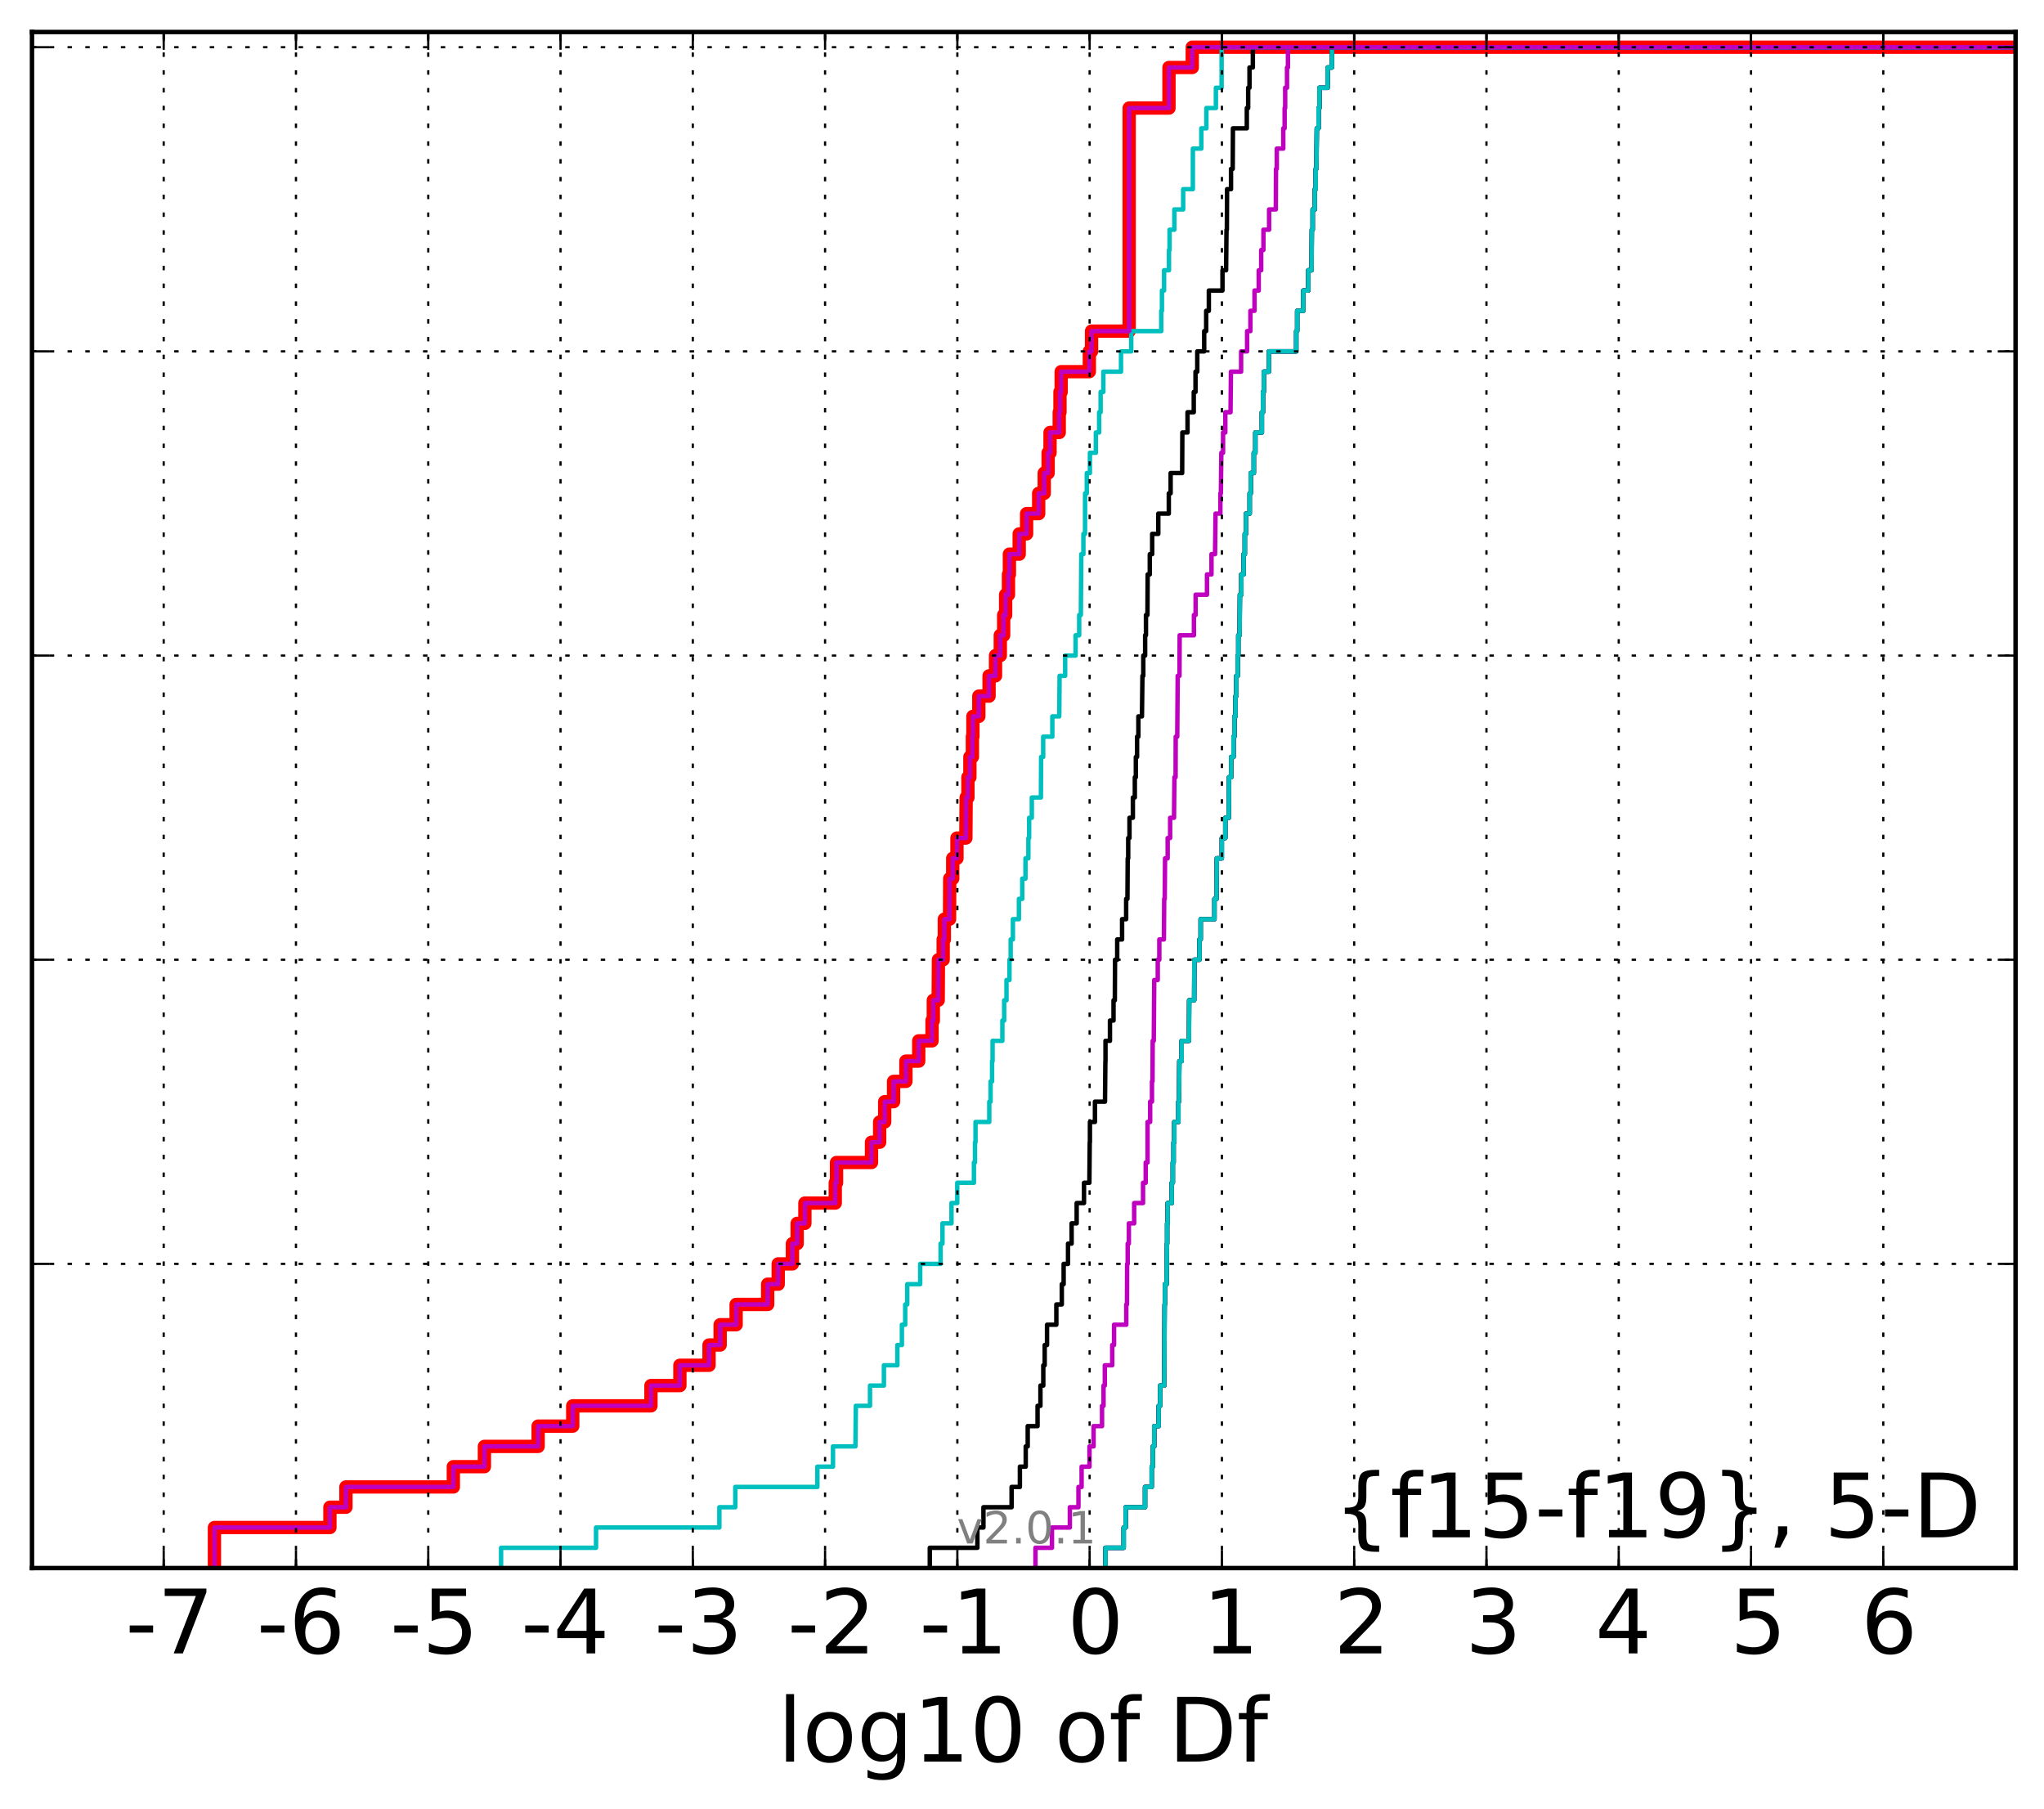 <?xml version="1.0" encoding="utf-8" standalone="no"?>
<!DOCTYPE svg PUBLIC "-//W3C//DTD SVG 1.1//EN"
  "http://www.w3.org/Graphics/SVG/1.1/DTD/svg11.dtd">
<!-- Created with matplotlib (http://matplotlib.org/) -->
<svg height="407pt" version="1.1" viewBox="0 0 460 407" width="460pt" xmlns="http://www.w3.org/2000/svg" xmlns:xlink="http://www.w3.org/1999/xlink">
 <defs>
  <style type="text/css">
*{stroke-linecap:butt;stroke-linejoin:round;}
  </style>
 </defs>
 <g id="figure_1">
  <g id="patch_1">
   <path d="
M0 407.712
L460.8 407.712
L460.8 0
L0 0
z
" style="fill:#ffffff;"/>
  </g>
  <g id="axes_1">
   <g id="patch_2">
    <path d="
M7.2 352.8
L453.6 352.8
L453.6 7.2
L7.2 7.2
z
" style="fill:#ffffff;"/>
   </g>
   <g id="line2d_1">
    <path clip-path="url(#p948daaf33d)" d="
M48.259 352.8
L48.259 348.238
L48.259 348.238
L48.259 348.238
L48.259 348.238
L48.259 343.675
L74.249 343.675
L74.249 339.113
L77.848 339.113
L77.848 334.55
L102.023 334.55
L102.023 329.988
L109.016 329.988
L109.016 325.426
L121.107 325.426
L121.107 320.863
L128.896 320.863
L128.896 316.301
L146.496 316.301
L146.496 311.739
L153.008 311.739
L153.008 307.176
L159.566 307.176
L159.566 302.614
L162.071 302.614
L162.071 298.051
L165.666 298.051
L165.666 293.489
L172.763 293.489
L172.763 288.927
L175.135 288.927
L175.135 284.364
L178.33 284.364
L178.33 279.802
L179.403 279.802
L179.403 275.24
L181.141 275.24
L181.141 270.677
L187.973 270.677
L187.973 266.115
L188.257 266.115
L188.257 261.552
L196.128 261.552
L196.128 256.99
L197.961 256.99
L197.961 252.428
L199.098 252.428
L199.098 247.865
L201.1 247.865
L201.1 243.303
L203.874 243.303
L203.874 238.741
L206.759 238.741
L206.759 234.178
L209.754 234.178
L209.754 229.616
L210.042 229.616
L210.042 225.053
L211.138 225.053
L211.191 215.929
L212.261 215.929
L212.261 211.366
L212.522 211.366
L212.522 206.804
L213.693 206.804
L213.735 197.679
L214.409 197.679
L214.409 193.117
L215.365 193.117
L215.365 188.554
L217.366 188.554
L217.433 179.43
L217.832 179.43
L217.832 174.867
L218.274 174.867
L218.274 170.305
L218.834 170.305
L218.834 165.743
L218.949 165.743
L218.949 161.18
L220.282 161.18
L220.282 156.618
L222.587 156.618
L222.587 152.055
L224.038 152.055
L224.038 147.493
L225.115 147.493
L225.115 142.931
L225.872 142.931
L225.872 138.368
L226.314 138.368
L226.314 133.806
L226.955 133.806
L226.955 129.244
L227.162 129.244
L227.162 124.681
L229.371 124.681
L229.371 120.119
L231.035 120.119
L231.035 115.556
L233.757 115.556
L233.757 110.994
L235.002 110.994
L235.002 106.432
L235.88 106.432
L235.88 101.869
L236.311 101.869
L236.311 97.307
L238.378 97.307
L238.378 92.745
L238.549 92.745
L238.549 88.182
L238.817 88.182
L238.817 83.62
L245.155 83.62
L245.155 79.057
L245.651 79.057
L245.651 74.495
L254.116 74.495
L254.116 24.309
L263.077 24.309
L263.077 15.184
L268.319 15.184
L268.319 10.622
L268.319 10.622
L453.6 10.622
L453.6 10.622" style="fill:none;stroke:#ff0000;stroke-linecap:square;stroke-width:3.0;"/>
   </g>
   <g id="line2d_2">
    <path clip-path="url(#p948daaf33d)" d="
M248.796 352.8
L248.796 348.238
L252.886 348.238
L252.886 343.675
L253.34 343.675
L253.34 339.113
L257.692 339.113
L257.692 334.55
L259.191 334.55
L259.191 329.988
L259.449 329.988
L259.449 325.426
L259.763 325.426
L259.763 320.863
L260.759 320.863
L260.759 316.301
L261.093 316.301
L261.093 311.739
L262.015 311.739
L262.1 293.489
L262.171 293.489
L262.171 288.927
L262.55 288.927
L262.618 279.802
L262.666 279.802
L262.666 275.24
L262.781 275.24
L262.781 270.677
L263.698 270.677
L263.698 266.115
L263.94 266.115
L263.94 261.552
L264.119 261.552
L264.119 256.99
L264.271 256.99
L264.271 252.428
L265.204 252.428
L265.204 247.865
L265.328 247.865
L265.414 238.741
L265.927 238.741
L265.927 234.178
L267.575 234.178
L267.62 225.053
L268.747 225.053
L268.782 215.929
L269.947 215.929
L269.947 211.366
L270.209 211.366
L270.209 206.804
L273.315 206.804
L273.315 202.242
L273.775 202.242
L273.841 193.117
L274.966 193.117
L274.966 188.554
L275.752 188.554
L275.752 183.992
L276.544 183.992
L276.586 174.867
L277.08 174.867
L277.08 170.305
L277.599 170.305
L277.599 165.743
L277.811 165.743
L277.811 161.18
L278.048 161.18
L278.048 156.618
L278.234 156.618
L278.234 152.055
L278.549 152.055
L278.549 147.493
L278.68 147.493
L278.68 142.931
L278.971 142.931
L279.038 133.806
L279.355 133.806
L279.355 129.244
L279.883 129.244
L279.883 124.681
L280.141 124.681
L280.141 120.119
L280.407 120.119
L280.407 115.556
L281.239 115.556
L281.239 110.994
L281.485 110.994
L281.485 106.432
L282.169 106.432
L282.169 101.869
L282.519 101.869
L282.519 97.307
L283.982 97.307
L283.982 92.745
L284.231 92.745
L284.231 88.182
L284.428 88.182
L284.428 83.62
L285.563 83.62
L285.563 79.057
L291.721 79.057
L291.721 74.495
L291.93 74.495
L291.93 69.933
L293.294 69.933
L293.294 65.37
L294.418 65.37
L294.418 60.808
L295.163 60.808
L295.222 51.683
L295.418 51.683
L295.418 47.121
L295.89 47.121
L295.89 42.558
L296.105 42.558
L296.105 37.996
L296.258 37.996
L296.348 28.871
L296.738 28.871
L296.738 24.309
L296.94 24.309
L296.94 19.747
L298.785 19.747
L298.785 15.184
L299.753 15.184
L299.753 10.622
L299.753 10.622
L453.6 10.622
L453.6 10.622" style="fill:none;stroke:#00bfbf;stroke-linecap:square;"/>
   </g>
   <g id="line2d_3">
    <path clip-path="url(#p948daaf33d)" d="
M248.796 352.8
L248.796 348.238
L252.886 348.238
L252.886 343.675
L253.34 343.675
L253.34 339.113
L257.692 339.113
L257.692 334.55
L259.191 334.55
L259.191 329.988
L259.449 329.988
L259.449 325.426
L259.763 325.426
L259.763 320.863
L260.759 320.863
L260.759 316.301
L261.093 316.301
L261.093 311.739
L262.015 311.739
L262.1 293.489
L262.171 293.489
L262.171 288.927
L262.55 288.927
L262.618 279.802
L262.666 279.802
L262.666 275.24
L262.781 275.24
L262.781 270.677
L263.698 270.677
L263.698 266.115
L263.94 266.115
L263.94 261.552
L264.119 261.552
L264.119 256.99
L264.271 256.99
L264.271 252.428
L265.204 252.428
L265.204 247.865
L265.328 247.865
L265.414 238.741
L265.927 238.741
L265.927 234.178
L267.575 234.178
L267.62 225.053
L268.747 225.053
L268.782 215.929
L269.947 215.929
L269.947 211.366
L270.209 211.366
L270.209 206.804
L273.315 206.804
L273.315 202.242
L273.775 202.242
L273.841 193.117
L274.966 193.117
L274.966 188.554
L275.752 188.554
L275.752 183.992
L276.544 183.992
L276.586 174.867
L277.08 174.867
L277.08 170.305
L277.599 170.305
L277.599 165.743
L277.811 165.743
L277.811 161.18
L278.048 161.18
L278.048 156.618
L278.234 156.618
L278.234 152.055
L278.549 152.055
L278.549 147.493
L278.68 147.493
L278.68 142.931
L278.971 142.931
L279.038 133.806
L279.355 133.806
L279.355 129.244
L279.883 129.244
L279.883 124.681
L280.141 124.681
L280.141 120.119
L280.407 120.119
L280.407 115.556
L281.239 115.556
L281.239 110.994
L281.485 110.994
L281.485 106.432
L282.169 106.432
L282.169 101.869
L282.519 101.869
L282.519 97.307
L283.982 97.307
L283.982 92.745
L284.231 92.745
L284.231 88.182
L284.428 88.182
L284.428 83.62
L285.563 83.62
L285.563 79.057
L291.721 79.057
L291.721 74.495
L291.93 74.495
L291.93 69.933
L293.294 69.933
L293.294 65.37
L294.418 65.37
L294.418 60.808
L295.163 60.808
L295.222 51.683
L295.418 51.683
L295.418 47.121
L295.89 47.121
L295.89 42.558
L296.105 42.558
L296.105 37.996
L296.258 37.996
L296.348 28.871
L296.738 28.871
L296.738 24.309
L296.94 24.309
L296.94 19.747
L298.785 19.747
L298.785 15.184
L299.753 15.184
L299.753 10.622
L299.753 10.622
L453.6 10.622
L453.6 10.622" style="fill:none;stroke:#bf00bf;stroke-linecap:square;"/>
   </g>
   <g id="line2d_4">
    <path clip-path="url(#p948daaf33d)" d="
M248.796 352.8
L248.796 348.238
L252.886 348.238
L252.886 343.675
L253.34 343.675
L253.34 339.113
L257.692 339.113
L257.692 334.55
L259.191 334.55
L259.191 329.988
L259.449 329.988
L259.449 325.426
L259.763 325.426
L259.763 320.863
L260.759 320.863
L260.759 316.301
L261.093 316.301
L261.093 311.739
L262.015 311.739
L262.1 293.489
L262.171 293.489
L262.171 288.927
L262.55 288.927
L262.618 279.802
L262.666 279.802
L262.666 275.24
L262.781 275.24
L262.781 270.677
L263.698 270.677
L263.698 266.115
L263.94 266.115
L263.94 261.552
L264.119 261.552
L264.119 256.99
L264.271 256.99
L264.271 252.428
L265.204 252.428
L265.204 247.865
L265.328 247.865
L265.414 238.741
L265.927 238.741
L265.927 234.178
L267.575 234.178
L267.62 225.053
L268.747 225.053
L268.782 215.929
L269.947 215.929
L269.947 211.366
L270.209 211.366
L270.209 206.804
L273.315 206.804
L273.315 202.242
L273.775 202.242
L273.841 193.117
L274.966 193.117
L274.966 188.554
L275.752 188.554
L275.752 183.992
L276.544 183.992
L276.586 174.867
L277.08 174.867
L277.08 170.305
L277.599 170.305
L277.599 165.743
L277.811 165.743
L277.811 161.18
L278.048 161.18
L278.048 156.618
L278.234 156.618
L278.234 152.055
L278.549 152.055
L278.549 147.493
L278.68 147.493
L278.68 142.931
L278.971 142.931
L279.038 133.806
L279.355 133.806
L279.355 129.244
L279.883 129.244
L279.883 124.681
L280.141 124.681
L280.141 120.119
L280.407 120.119
L280.407 115.556
L281.239 115.556
L281.239 110.994
L281.485 110.994
L281.485 106.432
L282.169 106.432
L282.169 101.869
L282.519 101.869
L282.519 97.307
L283.982 97.307
L283.982 92.745
L284.231 92.745
L284.231 88.182
L284.428 88.182
L284.428 83.62
L285.563 83.62
L285.563 79.057
L291.721 79.057
L291.721 74.495
L291.93 74.495
L291.93 69.933
L293.294 69.933
L293.294 65.37
L294.418 65.37
L294.418 60.808
L295.163 60.808
L295.222 51.683
L295.418 51.683
L295.418 47.121
L295.89 47.121
L295.89 42.558
L296.105 42.558
L296.105 37.996
L296.258 37.996
L296.348 28.871
L296.738 28.871
L296.738 24.309
L296.94 24.309
L296.94 19.747
L298.785 19.747
L298.785 15.184
L299.753 15.184
L299.753 10.622
L299.753 10.622
L453.6 10.622
L453.6 10.622" style="fill:none;stroke:#000000;stroke-linecap:square;"/>
   </g>
   <g id="line2d_5">
    <path clip-path="url(#p948daaf33d)" d="
M248.796 352.8
L248.796 348.238
L252.886 348.238
L252.886 343.675
L253.34 343.675
L253.34 339.113
L257.692 339.113
L257.692 334.55
L259.191 334.55
L259.191 329.988
L259.449 329.988
L259.449 325.426
L259.763 325.426
L259.763 320.863
L260.759 320.863
L260.759 316.301
L261.093 316.301
L261.093 311.739
L262.015 311.739
L262.1 293.489
L262.171 293.489
L262.171 288.927
L262.55 288.927
L262.618 279.802
L262.666 279.802
L262.666 275.24
L262.781 275.24
L262.781 270.677
L263.698 270.677
L263.698 266.115
L263.94 266.115
L263.94 261.552
L264.119 261.552
L264.119 256.99
L264.271 256.99
L264.271 252.428
L265.204 252.428
L265.204 247.865
L265.328 247.865
L265.414 238.741
L265.927 238.741
L265.927 234.178
L267.575 234.178
L267.62 225.053
L268.747 225.053
L268.782 215.929
L269.947 215.929
L269.947 211.366
L270.209 211.366
L270.209 206.804
L273.315 206.804
L273.315 202.242
L273.775 202.242
L273.841 193.117
L274.966 193.117
L274.966 188.554
L275.752 188.554
L275.752 183.992
L276.544 183.992
L276.586 174.867
L277.08 174.867
L277.08 170.305
L277.599 170.305
L277.599 165.743
L277.811 165.743
L277.811 161.18
L278.048 161.18
L278.048 156.618
L278.234 156.618
L278.234 152.055
L278.549 152.055
L278.549 147.493
L278.68 147.493
L278.68 142.931
L278.971 142.931
L279.038 133.806
L279.355 133.806
L279.355 129.244
L279.883 129.244
L279.883 124.681
L280.141 124.681
L280.141 120.119
L280.407 120.119
L280.407 115.556
L281.239 115.556
L281.239 110.994
L281.485 110.994
L281.485 106.432
L282.169 106.432
L282.169 101.869
L282.519 101.869
L282.519 97.307
L283.982 97.307
L283.982 92.745
L284.231 92.745
L284.231 88.182
L284.428 88.182
L284.428 83.62
L285.563 83.62
L285.563 79.057
L291.721 79.057
L291.721 74.495
L291.93 74.495
L291.93 69.933
L293.294 69.933
L293.294 65.37
L294.418 65.37
L294.418 60.808
L295.163 60.808
L295.222 51.683
L295.418 51.683
L295.418 47.121
L295.89 47.121
L295.89 42.558
L296.105 42.558
L296.105 37.996
L296.258 37.996
L296.348 28.871
L296.738 28.871
L296.738 24.309
L296.94 24.309
L296.94 19.747
L298.785 19.747
L298.785 15.184
L299.753 15.184
L299.753 10.622
L299.753 10.622
L453.6 10.622
L453.6 10.622" style="fill:none;stroke:#00bfbf;stroke-linecap:square;"/>
   </g>
   <g id="line2d_6">
    <path clip-path="url(#p948daaf33d)" d="
M233.024 352.8
L233.024 348.238
L236.743 348.238
L236.743 343.675
L240.766 343.675
L240.766 339.113
L242.706 339.113
L242.706 334.55
L243.413 334.55
L243.413 329.988
L245.187 329.988
L245.187 325.426
L246.114 325.426
L246.114 320.863
L248.012 320.863
L248.012 316.301
L248.351 316.301
L248.351 311.739
L248.637 311.739
L248.637 307.176
L250.303 307.176
L250.303 302.614
L250.718 302.614
L250.718 298.051
L253.471 298.051
L253.471 293.489
L253.624 293.489
L253.66 284.364
L253.787 284.364
L253.787 279.802
L254.048 279.802
L254.048 275.24
L255.244 275.24
L255.244 270.677
L257.24 270.677
L257.24 266.115
L257.84 266.115
L257.84 261.552
L258.256 261.552
L258.257 252.428
L258.841 252.428
L258.841 247.865
L259.251 247.865
L259.251 243.303
L259.373 243.303
L259.413 234.178
L259.654 234.178
L259.763 220.491
L260.551 220.491
L260.551 215.929
L260.905 215.929
L260.905 211.366
L261.937 211.366
L262.005 202.242
L262.12 202.242
L262.195 193.117
L262.781 193.117
L262.781 188.554
L263.338 188.554
L263.338 183.992
L264.209 183.992
L264.302 174.867
L264.564 174.867
L264.593 165.743
L264.938 165.743
L265.042 152.055
L265.445 152.055
L265.481 142.931
L268.69 142.931
L268.69 138.368
L269.073 138.368
L269.073 133.806
L271.629 133.806
L271.629 129.244
L272.644 129.244
L272.644 124.681
L273.444 124.681
L273.552 115.556
L274.643 115.556
L274.643 110.994
L274.757 110.994
L274.864 101.869
L275.249 101.869
L275.249 97.307
L275.759 97.307
L275.759 92.745
L276.931 92.745
L277.024 83.62
L279.31 83.62
L279.31 79.057
L280.66 79.057
L280.66 74.495
L281.404 74.495
L281.404 69.933
L282.325 69.933
L282.325 65.37
L283.279 65.37
L283.279 60.808
L283.831 60.808
L283.831 56.245
L284.335 56.245
L284.335 51.683
L285.61 51.683
L285.61 47.121
L287.117 47.121
L287.163 37.996
L287.343 37.996
L287.343 33.434
L288.803 33.434
L288.803 28.871
L289.104 28.871
L289.104 24.309
L289.227 24.309
L289.227 19.747
L289.642 19.747
L289.642 15.184
L289.85 15.184
L289.85 10.622
L289.85 10.622
L453.6 10.622
L453.6 10.622" style="fill:none;stroke:#bf00bf;stroke-linecap:square;"/>
   </g>
   <g id="line2d_7">
    <path clip-path="url(#p948daaf33d)" d="
M209.248 352.8
L209.248 348.238
L219.959 348.238
L219.959 343.675
L221.323 343.675
L221.323 339.113
L227.658 339.113
L227.658 334.55
L229.525 334.55
L229.525 329.988
L230.838 329.988
L230.838 325.426
L231.286 325.426
L231.286 320.863
L233.501 320.863
L233.501 316.301
L234.148 316.301
L234.148 311.739
L234.791 311.739
L234.791 307.176
L235.108 307.176
L235.108 302.614
L235.634 302.614
L235.634 298.051
L237.73 298.051
L237.73 293.489
L238.956 293.489
L238.956 288.927
L239.37 288.927
L239.37 284.364
L240.358 284.364
L240.358 279.802
L241.167 279.802
L241.167 275.24
L242.302 275.24
L242.302 270.677
L243.954 270.677
L243.954 266.115
L245.161 266.115
L245.243 256.99
L245.286 256.99
L245.286 252.428
L246.415 252.428
L246.415 247.865
L248.679 247.865
L248.767 238.741
L248.792 238.741
L248.792 234.178
L249.795 234.178
L249.795 229.616
L250.599 229.616
L250.599 225.053
L250.892 225.053
L250.937 215.929
L251.426 215.929
L251.426 211.366
L252.525 211.366
L252.525 206.804
L253.44 206.804
L253.44 202.242
L253.73 202.242
L253.792 193.117
L253.901 193.117
L253.901 188.554
L254.189 188.554
L254.189 183.992
L254.953 183.992
L254.953 179.43
L255.392 179.43
L255.392 174.867
L255.622 174.867
L255.622 170.305
L255.897 170.305
L255.897 165.743
L256.189 165.743
L256.189 161.18
L256.995 161.18
L257.106 152.055
L257.297 152.055
L257.297 147.493
L257.713 147.493
L257.713 142.931
L257.899 142.931
L257.899 138.368
L258.23 138.368
L258.279 129.244
L258.759 129.244
L258.759 124.681
L259.295 124.681
L259.295 120.119
L260.674 120.119
L260.674 115.556
L263.038 115.556
L263.038 110.994
L263.45 110.994
L263.45 106.432
L266.044 106.432
L266.087 97.307
L267.251 97.307
L267.251 92.745
L268.653 92.745
L268.653 88.182
L269.05 88.182
L269.05 83.62
L269.445 83.62
L269.445 79.057
L271.003 79.057
L271.003 74.495
L271.449 74.495
L271.449 69.933
L272.047 69.933
L272.047 65.37
L275.118 65.37
L275.118 60.808
L275.933 60.808
L276.025 51.683
L276.106 51.683
L276.151 42.558
L277.039 42.558
L277.039 37.996
L277.419 37.996
L277.471 28.871
L280.593 28.871
L280.593 24.309
L280.901 24.309
L280.901 19.747
L281.197 19.747
L281.197 15.184
L281.953 15.184
L281.953 10.622
L281.953 10.622
L453.6 10.622
L453.6 10.622" style="fill:none;stroke:#000000;stroke-linecap:square;"/>
   </g>
   <g id="line2d_8">
    <path clip-path="url(#p948daaf33d)" d="
M112.767 352.8
L112.767 348.238
L134.136 348.238
L134.136 343.675
L161.891 343.675
L161.891 339.113
L165.482 339.113
L165.482 334.55
L183.951 334.55
L183.951 329.988
L187.463 329.988
L187.463 325.426
L192.511 325.426
L192.608 316.301
L195.792 316.301
L195.792 311.739
L198.922 311.739
L198.922 307.176
L201.956 307.176
L201.956 302.614
L202.969 302.614
L202.969 298.051
L203.718 298.051
L203.718 293.489
L204.177 293.489
L204.177 288.927
L207.086 288.927
L207.086 284.364
L211.676 284.364
L211.676 279.802
L212.103 279.802
L212.103 275.24
L214.131 275.24
L214.131 270.677
L215.428 270.677
L215.428 266.115
L219.179 266.115
L219.179 261.552
L219.419 261.552
L219.419 256.99
L219.541 256.99
L219.541 252.428
L222.637 252.428
L222.637 247.865
L222.934 247.865
L222.934 243.303
L223.267 243.303
L223.267 238.741
L223.379 238.741
L223.379 234.178
L225.583 234.178
L225.583 229.616
L225.989 229.616
L225.989 225.053
L226.51 225.053
L226.51 220.491
L227.178 220.491
L227.178 215.929
L227.449 215.929
L227.449 211.366
L227.951 211.366
L227.951 206.804
L229.306 206.804
L229.306 202.242
L230.053 202.242
L230.053 197.679
L230.781 197.679
L230.781 193.117
L231.436 193.117
L231.436 188.554
L231.608 188.554
L231.608 183.992
L232.208 183.992
L232.208 179.43
L234.254 179.43
L234.302 170.305
L234.769 170.305
L234.769 165.743
L236.828 165.743
L236.828 161.18
L238.386 161.18
L238.458 152.055
L239.714 152.055
L239.714 147.493
L242.064 147.493
L242.064 142.931
L242.871 142.931
L242.871 138.368
L243.246 138.368
L243.341 124.681
L243.818 124.681
L243.818 120.119
L244.185 120.119
L244.198 110.994
L244.583 110.994
L244.583 106.432
L245.286 106.432
L245.286 101.869
L246.621 101.869
L246.621 97.307
L247.36 97.307
L247.36 92.745
L247.694 92.745
L247.694 88.182
L248.31 88.182
L248.31 83.62
L252.283 83.62
L252.283 79.057
L254.586 79.057
L254.586 74.495
L261.335 74.495
L261.335 69.933
L261.496 69.933
L261.496 65.37
L261.976 65.37
L261.976 60.808
L263.077 60.808
L263.077 56.245
L263.208 56.245
L263.208 51.683
L264.283 51.683
L264.283 47.121
L266.273 47.121
L266.273 42.558
L268.448 42.558
L268.459 33.434
L270.355 33.434
L270.355 28.871
L271.498 28.871
L271.498 24.309
L273.633 24.309
L273.633 19.747
L274.923 19.747
L274.926 10.622
L274.926 10.622
L453.6 10.622
L453.6 10.622" style="fill:none;stroke:#00bfbf;stroke-linecap:square;"/>
   </g>
   <g id="line2d_9">
    <path clip-path="url(#p948daaf33d)" d="
M48.259 352.8
L48.259 348.238
L48.259 348.238
L48.259 348.238
L48.259 348.238
L48.259 343.675
L74.249 343.675
L74.249 339.113
L77.848 339.113
L77.848 334.55
L102.023 334.55
L102.023 329.988
L109.016 329.988
L109.016 325.426
L121.107 325.426
L121.107 320.863
L128.896 320.863
L128.896 316.301
L146.496 316.301
L146.496 311.739
L153.008 311.739
L153.008 307.176
L159.566 307.176
L159.566 302.614
L162.071 302.614
L162.071 298.051
L165.666 298.051
L165.666 293.489
L172.763 293.489
L172.763 288.927
L175.135 288.927
L175.135 284.364
L178.33 284.364
L178.33 279.802
L179.403 279.802
L179.403 275.24
L181.141 275.24
L181.141 270.677
L187.973 270.677
L187.973 266.115
L188.257 266.115
L188.257 261.552
L196.128 261.552
L196.128 256.99
L197.961 256.99
L197.961 252.428
L199.098 252.428
L199.098 247.865
L201.1 247.865
L201.1 243.303
L203.874 243.303
L203.874 238.741
L206.759 238.741
L206.759 234.178
L209.754 234.178
L209.754 229.616
L210.042 229.616
L210.042 225.053
L211.138 225.053
L211.191 215.929
L212.261 215.929
L212.261 211.366
L212.522 211.366
L212.522 206.804
L213.693 206.804
L213.735 197.679
L214.409 197.679
L214.409 193.117
L215.365 193.117
L215.365 188.554
L217.366 188.554
L217.433 179.43
L217.832 179.43
L217.832 174.867
L218.274 174.867
L218.274 170.305
L218.834 170.305
L218.834 165.743
L218.949 165.743
L218.949 161.18
L220.282 161.18
L220.282 156.618
L222.587 156.618
L222.587 152.055
L224.038 152.055
L224.038 147.493
L225.115 147.493
L225.115 142.931
L225.872 142.931
L225.872 138.368
L226.314 138.368
L226.314 133.806
L226.955 133.806
L226.955 129.244
L227.162 129.244
L227.162 124.681
L229.371 124.681
L229.371 120.119
L231.035 120.119
L231.035 115.556
L233.757 115.556
L233.757 110.994
L235.002 110.994
L235.002 106.432
L235.88 106.432
L235.88 101.869
L236.311 101.869
L236.311 97.307
L238.378 97.307
L238.378 92.745
L238.549 92.745
L238.549 88.182
L238.817 88.182
L238.817 83.62
L245.155 83.62
L245.155 79.057
L245.651 79.057
L245.651 74.495
L254.116 74.495
L254.116 24.309
L263.077 24.309
L263.077 15.184
L268.319 15.184
L268.319 10.622
L268.319 10.622
L453.6 10.622
L453.6 10.622" style="fill:none;stroke:#bf00bf;stroke-linecap:square;"/>
   </g>
   <g id="patch_3">
    <path d="
M7.2 7.2
L453.6 7.2" style="fill:none;stroke:#000000;stroke-linecap:square;stroke-linejoin:miter;"/>
   </g>
   <g id="patch_4">
    <path d="
M453.6 352.8
L453.6 7.2" style="fill:none;stroke:#000000;stroke-linecap:square;stroke-linejoin:miter;"/>
   </g>
   <g id="patch_5">
    <path d="
M7.2 352.8
L453.6 352.8" style="fill:none;stroke:#000000;stroke-linecap:square;stroke-linejoin:miter;"/>
   </g>
   <g id="patch_6">
    <path d="
M7.2 352.8
L7.2 7.2" style="fill:none;stroke:#000000;stroke-linecap:square;stroke-linejoin:miter;"/>
   </g>
   <g id="matplotlib.axis_1">
    <g id="xtick_1"/>
    <g id="xtick_2">
     <g id="line2d_10">
      <path clip-path="url(#p948daaf33d)" d="
M36.84 352.8
L36.84 7.2" style="fill:none;stroke:#000000;stroke-dasharray:1,3;stroke-dashoffset:0.0;stroke-width:0.5;"/>
     </g>
     <g id="line2d_11">
      <defs>
       <path d="
M0 0
L0 -4" id="m93b0483c22" style="stroke:#000000;stroke-width:0.5;"/>
      </defs>
      <g>
       <use style="stroke:#000000;stroke-width:0.5;" x="36.84" xlink:href="#m93b0483c22" y="352.8"/>
      </g>
     </g>
     <g id="line2d_12">
      <defs>
       <path d="
M0 0
L0 4" id="m741efc42ff" style="stroke:#000000;stroke-width:0.5;"/>
      </defs>
      <g>
       <use style="stroke:#000000;stroke-width:0.5;" x="36.84" xlink:href="#m741efc42ff" y="7.2"/>
      </g>
     </g>
     <g id="text_1">
      <!-- -7 -->
      <defs>
       <path d="
M4.891 31.391
L31.203 31.391
L31.203 23.391
L4.891 23.391
z
" id="BitstreamVeraSans-Roman-2d"/>
       <path d="
M8.203 72.906
L55.078 72.906
L55.078 68.703
L28.609 0
L18.312 0
L43.219 64.594
L8.203 64.594
z
" id="BitstreamVeraSans-Roman-37"/>
      </defs>
      <g transform="translate(28.213 371.997)scale(0.2 -0.2)">
       <use xlink:href="#BitstreamVeraSans-Roman-2d"/>
       <use x="36.084" xlink:href="#BitstreamVeraSans-Roman-37"/>
      </g>
     </g>
    </g>
    <g id="xtick_3">
     <g id="line2d_13">
      <path clip-path="url(#p948daaf33d)" d="
M66.609 352.8
L66.609 7.2" style="fill:none;stroke:#000000;stroke-dasharray:1,3;stroke-dashoffset:0.0;stroke-width:0.5;"/>
     </g>
     <g id="line2d_14">
      <g>
       <use style="stroke:#000000;stroke-width:0.5;" x="66.609" xlink:href="#m93b0483c22" y="352.8"/>
      </g>
     </g>
     <g id="line2d_15">
      <g>
       <use style="stroke:#000000;stroke-width:0.5;" x="66.609" xlink:href="#m741efc42ff" y="7.2"/>
      </g>
     </g>
     <g id="text_2">
      <!-- -6 -->
      <defs>
       <path d="
M33.016 40.375
Q26.375 40.375 22.484 35.828
Q18.609 31.297 18.609 23.391
Q18.609 15.531 22.484 10.953
Q26.375 6.391 33.016 6.391
Q39.656 6.391 43.531 10.953
Q47.406 15.531 47.406 23.391
Q47.406 31.297 43.531 35.828
Q39.656 40.375 33.016 40.375
M52.594 71.297
L52.594 62.312
Q48.875 64.062 45.094 64.984
Q41.312 65.922 37.594 65.922
Q27.828 65.922 22.672 59.328
Q17.531 52.734 16.797 39.406
Q19.672 43.656 24.016 45.922
Q28.375 48.188 33.594 48.188
Q44.578 48.188 50.953 41.516
Q57.328 34.859 57.328 23.391
Q57.328 12.156 50.688 5.359
Q44.047 -1.422 33.016 -1.422
Q20.359 -1.422 13.672 8.266
Q6.984 17.969 6.984 36.375
Q6.984 53.656 15.188 63.938
Q23.391 74.219 37.203 74.219
Q40.922 74.219 44.703 73.484
Q48.484 72.75 52.594 71.297" id="BitstreamVeraSans-Roman-36"/>
      </defs>
      <g transform="translate(57.757 371.997)scale(0.2 -0.2)">
       <use xlink:href="#BitstreamVeraSans-Roman-2d"/>
       <use x="36.084" xlink:href="#BitstreamVeraSans-Roman-36"/>
      </g>
     </g>
    </g>
    <g id="xtick_4">
     <g id="line2d_16">
      <path clip-path="url(#p948daaf33d)" d="
M96.377 352.8
L96.377 7.2" style="fill:none;stroke:#000000;stroke-dasharray:1,3;stroke-dashoffset:0.0;stroke-width:0.5;"/>
     </g>
     <g id="line2d_17">
      <g>
       <use style="stroke:#000000;stroke-width:0.5;" x="96.377" xlink:href="#m93b0483c22" y="352.8"/>
      </g>
     </g>
     <g id="line2d_18">
      <g>
       <use style="stroke:#000000;stroke-width:0.5;" x="96.377" xlink:href="#m741efc42ff" y="7.2"/>
      </g>
     </g>
     <g id="text_3">
      <!-- -5 -->
      <defs>
       <path d="
M10.797 72.906
L49.516 72.906
L49.516 64.594
L19.828 64.594
L19.828 46.734
Q21.969 47.469 24.109 47.828
Q26.266 48.188 28.422 48.188
Q40.625 48.188 47.75 41.5
Q54.891 34.812 54.891 23.391
Q54.891 11.625 47.562 5.094
Q40.234 -1.422 26.906 -1.422
Q22.312 -1.422 17.547 -0.641
Q12.797 0.141 7.719 1.703
L7.719 11.625
Q12.109 9.234 16.797 8.062
Q21.484 6.891 26.703 6.891
Q35.156 6.891 40.078 11.328
Q45.016 15.766 45.016 23.391
Q45.016 31 40.078 35.438
Q35.156 39.891 26.703 39.891
Q22.75 39.891 18.812 39.016
Q14.891 38.141 10.797 36.281
z
" id="BitstreamVeraSans-Roman-35"/>
      </defs>
      <g transform="translate(87.769 371.997)scale(0.2 -0.2)">
       <use xlink:href="#BitstreamVeraSans-Roman-2d"/>
       <use x="36.084" xlink:href="#BitstreamVeraSans-Roman-35"/>
      </g>
     </g>
    </g>
    <g id="xtick_5">
     <g id="line2d_19">
      <path clip-path="url(#p948daaf33d)" d="
M126.146 352.8
L126.146 7.2" style="fill:none;stroke:#000000;stroke-dasharray:1,3;stroke-dashoffset:0.0;stroke-width:0.5;"/>
     </g>
     <g id="line2d_20">
      <g>
       <use style="stroke:#000000;stroke-width:0.5;" x="126.146" xlink:href="#m93b0483c22" y="352.8"/>
      </g>
     </g>
     <g id="line2d_21">
      <g>
       <use style="stroke:#000000;stroke-width:0.5;" x="126.146" xlink:href="#m741efc42ff" y="7.2"/>
      </g>
     </g>
     <g id="text_4">
      <!-- -4 -->
      <defs>
       <path d="
M37.797 64.312
L12.891 25.391
L37.797 25.391
z

M35.203 72.906
L47.609 72.906
L47.609 25.391
L58.016 25.391
L58.016 17.188
L47.609 17.188
L47.609 0
L37.797 0
L37.797 17.188
L4.891 17.188
L4.891 26.703
z
" id="BitstreamVeraSans-Roman-34"/>
      </defs>
      <g transform="translate(117.225 371.997)scale(0.2 -0.2)">
       <use xlink:href="#BitstreamVeraSans-Roman-2d"/>
       <use x="36.084" xlink:href="#BitstreamVeraSans-Roman-34"/>
      </g>
     </g>
    </g>
    <g id="xtick_6">
     <g id="line2d_22">
      <path clip-path="url(#p948daaf33d)" d="
M155.914 352.8
L155.914 7.2" style="fill:none;stroke:#000000;stroke-dasharray:1,3;stroke-dashoffset:0.0;stroke-width:0.5;"/>
     </g>
     <g id="line2d_23">
      <g>
       <use style="stroke:#000000;stroke-width:0.5;" x="155.914" xlink:href="#m93b0483c22" y="352.8"/>
      </g>
     </g>
     <g id="line2d_24">
      <g>
       <use style="stroke:#000000;stroke-width:0.5;" x="155.914" xlink:href="#m741efc42ff" y="7.2"/>
      </g>
     </g>
     <g id="text_5">
      <!-- -3 -->
      <defs>
       <path d="
M40.578 39.312
Q47.656 37.797 51.625 33
Q55.609 28.219 55.609 21.188
Q55.609 10.406 48.188 4.484
Q40.766 -1.422 27.094 -1.422
Q22.516 -1.422 17.656 -0.516
Q12.797 0.391 7.625 2.203
L7.625 11.719
Q11.719 9.328 16.594 8.109
Q21.484 6.891 26.812 6.891
Q36.078 6.891 40.938 10.547
Q45.797 14.203 45.797 21.188
Q45.797 27.641 41.281 31.266
Q36.766 34.906 28.719 34.906
L20.219 34.906
L20.219 43.016
L29.109 43.016
Q36.375 43.016 40.234 45.922
Q44.094 48.828 44.094 54.297
Q44.094 59.906 40.109 62.906
Q36.141 65.922 28.719 65.922
Q24.656 65.922 20.016 65.031
Q15.375 64.156 9.812 62.312
L9.812 71.094
Q15.438 72.656 20.344 73.438
Q25.25 74.219 29.594 74.219
Q40.828 74.219 47.359 69.109
Q53.906 64.016 53.906 55.328
Q53.906 49.266 50.438 45.094
Q46.969 40.922 40.578 39.312" id="BitstreamVeraSans-Roman-33"/>
      </defs>
      <g transform="translate(147.235 371.997)scale(0.2 -0.2)">
       <use xlink:href="#BitstreamVeraSans-Roman-2d"/>
       <use x="36.084" xlink:href="#BitstreamVeraSans-Roman-33"/>
      </g>
     </g>
    </g>
    <g id="xtick_7">
     <g id="line2d_25">
      <path clip-path="url(#p948daaf33d)" d="
M185.683 352.8
L185.683 7.2" style="fill:none;stroke:#000000;stroke-dasharray:1,3;stroke-dashoffset:0.0;stroke-width:0.5;"/>
     </g>
     <g id="line2d_26">
      <g>
       <use style="stroke:#000000;stroke-width:0.5;" x="185.683" xlink:href="#m93b0483c22" y="352.8"/>
      </g>
     </g>
     <g id="line2d_27">
      <g>
       <use style="stroke:#000000;stroke-width:0.5;" x="185.683" xlink:href="#m741efc42ff" y="7.2"/>
      </g>
     </g>
     <g id="text_6">
      <!-- -2 -->
      <defs>
       <path d="
M19.188 8.297
L53.609 8.297
L53.609 0
L7.328 0
L7.328 8.297
Q12.938 14.109 22.625 23.891
Q32.328 33.688 34.812 36.531
Q39.547 41.844 41.422 45.531
Q43.312 49.219 43.312 52.781
Q43.312 58.594 39.234 62.25
Q35.156 65.922 28.609 65.922
Q23.969 65.922 18.812 64.312
Q13.672 62.703 7.812 59.422
L7.812 69.391
Q13.766 71.781 18.938 73
Q24.125 74.219 28.422 74.219
Q39.75 74.219 46.484 68.547
Q53.219 62.891 53.219 53.422
Q53.219 48.922 51.531 44.891
Q49.859 40.875 45.406 35.406
Q44.188 33.984 37.641 27.219
Q31.109 20.453 19.188 8.297" id="BitstreamVeraSans-Roman-32"/>
      </defs>
      <g transform="translate(177.203 371.997)scale(0.2 -0.2)">
       <use xlink:href="#BitstreamVeraSans-Roman-2d"/>
       <use x="36.084" xlink:href="#BitstreamVeraSans-Roman-32"/>
      </g>
     </g>
    </g>
    <g id="xtick_8">
     <g id="line2d_28">
      <path clip-path="url(#p948daaf33d)" d="
M215.451 352.8
L215.451 7.2" style="fill:none;stroke:#000000;stroke-dasharray:1,3;stroke-dashoffset:0.0;stroke-width:0.5;"/>
     </g>
     <g id="line2d_29">
      <g>
       <use style="stroke:#000000;stroke-width:0.5;" x="215.451" xlink:href="#m93b0483c22" y="352.8"/>
      </g>
     </g>
     <g id="line2d_30">
      <g>
       <use style="stroke:#000000;stroke-width:0.5;" x="215.451" xlink:href="#m741efc42ff" y="7.2"/>
      </g>
     </g>
     <g id="text_7">
      <!-- -1 -->
      <defs>
       <path d="
M12.406 8.297
L28.516 8.297
L28.516 63.922
L10.984 60.406
L10.984 69.391
L28.422 72.906
L38.281 72.906
L38.281 8.297
L54.391 8.297
L54.391 0
L12.406 0
z
" id="BitstreamVeraSans-Roman-31"/>
      </defs>
      <g transform="translate(206.894 371.997)scale(0.2 -0.2)">
       <use xlink:href="#BitstreamVeraSans-Roman-2d"/>
       <use x="36.084" xlink:href="#BitstreamVeraSans-Roman-31"/>
      </g>
     </g>
    </g>
    <g id="xtick_9">
     <g id="line2d_31">
      <path clip-path="url(#p948daaf33d)" d="
M245.22 352.8
L245.22 7.2" style="fill:none;stroke:#000000;stroke-dasharray:1,3;stroke-dashoffset:0.0;stroke-width:0.5;"/>
     </g>
     <g id="line2d_32">
      <g>
       <use style="stroke:#000000;stroke-width:0.5;" x="245.22" xlink:href="#m93b0483c22" y="352.8"/>
      </g>
     </g>
     <g id="line2d_33">
      <g>
       <use style="stroke:#000000;stroke-width:0.5;" x="245.22" xlink:href="#m741efc42ff" y="7.2"/>
      </g>
     </g>
     <g id="text_8">
      <!-- 0 -->
      <defs>
       <path d="
M31.781 66.406
Q24.172 66.406 20.328 58.906
Q16.5 51.422 16.5 36.375
Q16.5 21.391 20.328 13.891
Q24.172 6.391 31.781 6.391
Q39.453 6.391 43.281 13.891
Q47.125 21.391 47.125 36.375
Q47.125 51.422 43.281 58.906
Q39.453 66.406 31.781 66.406
M31.781 74.219
Q44.047 74.219 50.516 64.516
Q56.984 54.828 56.984 36.375
Q56.984 17.969 50.516 8.266
Q44.047 -1.422 31.781 -1.422
Q19.531 -1.422 13.062 8.266
Q6.594 17.969 6.594 36.375
Q6.594 54.828 13.062 64.516
Q19.531 74.219 31.781 74.219" id="BitstreamVeraSans-Roman-30"/>
      </defs>
      <g transform="translate(240.181 371.997)scale(0.2 -0.2)">
       <use xlink:href="#BitstreamVeraSans-Roman-30"/>
      </g>
     </g>
    </g>
    <g id="xtick_10">
     <g id="line2d_34">
      <path clip-path="url(#p948daaf33d)" d="
M274.989 352.8
L274.989 7.2" style="fill:none;stroke:#000000;stroke-dasharray:1,3;stroke-dashoffset:0.0;stroke-width:0.5;"/>
     </g>
     <g id="line2d_35">
      <g>
       <use style="stroke:#000000;stroke-width:0.5;" x="274.989" xlink:href="#m93b0483c22" y="352.8"/>
      </g>
     </g>
     <g id="line2d_36">
      <g>
       <use style="stroke:#000000;stroke-width:0.5;" x="274.989" xlink:href="#m741efc42ff" y="7.2"/>
      </g>
     </g>
     <g id="text_9">
      <!-- 1 -->
      <g transform="translate(270.648 371.997)scale(0.2 -0.2)">
       <use xlink:href="#BitstreamVeraSans-Roman-31"/>
      </g>
     </g>
    </g>
    <g id="xtick_11">
     <g id="line2d_37">
      <path clip-path="url(#p948daaf33d)" d="
M304.757 352.8
L304.757 7.2" style="fill:none;stroke:#000000;stroke-dasharray:1,3;stroke-dashoffset:0.0;stroke-width:0.5;"/>
     </g>
     <g id="line2d_38">
      <g>
       <use style="stroke:#000000;stroke-width:0.5;" x="304.757" xlink:href="#m93b0483c22" y="352.8"/>
      </g>
     </g>
     <g id="line2d_39">
      <g>
       <use style="stroke:#000000;stroke-width:0.5;" x="304.757" xlink:href="#m741efc42ff" y="7.2"/>
      </g>
     </g>
     <g id="text_10">
      <!-- 2 -->
      <g transform="translate(300.129 371.997)scale(0.2 -0.2)">
       <use xlink:href="#BitstreamVeraSans-Roman-32"/>
      </g>
     </g>
    </g>
    <g id="xtick_12">
     <g id="line2d_40">
      <path clip-path="url(#p948daaf33d)" d="
M334.526 352.8
L334.526 7.2" style="fill:none;stroke:#000000;stroke-dasharray:1,3;stroke-dashoffset:0.0;stroke-width:0.5;"/>
     </g>
     <g id="line2d_41">
      <g>
       <use style="stroke:#000000;stroke-width:0.5;" x="334.526" xlink:href="#m93b0483c22" y="352.8"/>
      </g>
     </g>
     <g id="line2d_42">
      <g>
       <use style="stroke:#000000;stroke-width:0.5;" x="334.526" xlink:href="#m741efc42ff" y="7.2"/>
      </g>
     </g>
     <g id="text_11">
      <!-- 3 -->
      <g transform="translate(329.727 371.997)scale(0.2 -0.2)">
       <use xlink:href="#BitstreamVeraSans-Roman-33"/>
      </g>
     </g>
    </g>
    <g id="xtick_13">
     <g id="line2d_43">
      <path clip-path="url(#p948daaf33d)" d="
M364.294 352.8
L364.294 7.2" style="fill:none;stroke:#000000;stroke-dasharray:1,3;stroke-dashoffset:0.0;stroke-width:0.5;"/>
     </g>
     <g id="line2d_44">
      <g>
       <use style="stroke:#000000;stroke-width:0.5;" x="364.294" xlink:href="#m93b0483c22" y="352.8"/>
      </g>
     </g>
     <g id="line2d_45">
      <g>
       <use style="stroke:#000000;stroke-width:0.5;" x="364.294" xlink:href="#m741efc42ff" y="7.2"/>
      </g>
     </g>
     <g id="text_12">
      <!-- 4 -->
      <g transform="translate(358.982 371.997)scale(0.2 -0.2)">
       <use xlink:href="#BitstreamVeraSans-Roman-34"/>
      </g>
     </g>
    </g>
    <g id="xtick_14">
     <g id="line2d_46">
      <path clip-path="url(#p948daaf33d)" d="
M394.063 352.8
L394.063 7.2" style="fill:none;stroke:#000000;stroke-dasharray:1,3;stroke-dashoffset:0.0;stroke-width:0.5;"/>
     </g>
     <g id="line2d_47">
      <g>
       <use style="stroke:#000000;stroke-width:0.5;" x="394.063" xlink:href="#m93b0483c22" y="352.8"/>
      </g>
     </g>
     <g id="line2d_48">
      <g>
       <use style="stroke:#000000;stroke-width:0.5;" x="394.063" xlink:href="#m741efc42ff" y="7.2"/>
      </g>
     </g>
     <g id="text_13">
      <!-- 5 -->
      <g transform="translate(389.346 371.997)scale(0.2 -0.2)">
       <use xlink:href="#BitstreamVeraSans-Roman-35"/>
      </g>
     </g>
    </g>
    <g id="xtick_15">
     <g id="line2d_49">
      <path clip-path="url(#p948daaf33d)" d="
M423.831 352.8
L423.831 7.2" style="fill:none;stroke:#000000;stroke-dasharray:1,3;stroke-dashoffset:0.0;stroke-width:0.5;"/>
     </g>
     <g id="line2d_50">
      <g>
       <use style="stroke:#000000;stroke-width:0.5;" x="423.831" xlink:href="#m93b0483c22" y="352.8"/>
      </g>
     </g>
     <g id="line2d_51">
      <g>
       <use style="stroke:#000000;stroke-width:0.5;" x="423.831" xlink:href="#m741efc42ff" y="7.2"/>
      </g>
     </g>
     <g id="text_14">
      <!-- 6 -->
      <g transform="translate(418.797 371.997)scale(0.2 -0.2)">
       <use xlink:href="#BitstreamVeraSans-Roman-36"/>
      </g>
     </g>
    </g>
    <g id="xtick_16">
     <g id="line2d_52">
      <path clip-path="url(#p948daaf33d)" d="
M453.6 352.8
L453.6 7.2" style="fill:none;stroke:#000000;stroke-dasharray:1,3;stroke-dashoffset:0.0;stroke-width:0.5;"/>
     </g>
     <g id="line2d_53">
      <g>
       <use style="stroke:#000000;stroke-width:0.5;" x="453.6" xlink:href="#m93b0483c22" y="352.8"/>
      </g>
     </g>
     <g id="line2d_54">
      <g>
       <use style="stroke:#000000;stroke-width:0.5;" x="453.6" xlink:href="#m741efc42ff" y="7.2"/>
      </g>
     </g>
    </g>
    <g id="xtick_17"/>
    <g id="xtick_18">
     <g id="line2d_55">
      <defs>
       <path d="
M0 0
L0 -2" id="m177f7580d0" style="stroke:#000000;stroke-width:0.5;"/>
      </defs>
      <g>
       <use style="stroke:#000000;stroke-width:0.5;" x="36.84" xlink:href="#m177f7580d0" y="352.8"/>
      </g>
     </g>
     <g id="line2d_56">
      <defs>
       <path d="
M0 0
L0 2" id="m5284c7e2a0" style="stroke:#000000;stroke-width:0.5;"/>
      </defs>
      <g>
       <use style="stroke:#000000;stroke-width:0.5;" x="36.84" xlink:href="#m5284c7e2a0" y="7.2"/>
      </g>
     </g>
    </g>
    <g id="xtick_19">
     <g id="line2d_57">
      <g>
       <use style="stroke:#000000;stroke-width:0.5;" x="66.609" xlink:href="#m177f7580d0" y="352.8"/>
      </g>
     </g>
     <g id="line2d_58">
      <g>
       <use style="stroke:#000000;stroke-width:0.5;" x="66.609" xlink:href="#m5284c7e2a0" y="7.2"/>
      </g>
     </g>
    </g>
    <g id="xtick_20">
     <g id="line2d_59">
      <g>
       <use style="stroke:#000000;stroke-width:0.5;" x="96.377" xlink:href="#m177f7580d0" y="352.8"/>
      </g>
     </g>
     <g id="line2d_60">
      <g>
       <use style="stroke:#000000;stroke-width:0.5;" x="96.377" xlink:href="#m5284c7e2a0" y="7.2"/>
      </g>
     </g>
    </g>
    <g id="xtick_21">
     <g id="line2d_61">
      <g>
       <use style="stroke:#000000;stroke-width:0.5;" x="126.146" xlink:href="#m177f7580d0" y="352.8"/>
      </g>
     </g>
     <g id="line2d_62">
      <g>
       <use style="stroke:#000000;stroke-width:0.5;" x="126.146" xlink:href="#m5284c7e2a0" y="7.2"/>
      </g>
     </g>
    </g>
    <g id="xtick_22">
     <g id="line2d_63">
      <g>
       <use style="stroke:#000000;stroke-width:0.5;" x="155.914" xlink:href="#m177f7580d0" y="352.8"/>
      </g>
     </g>
     <g id="line2d_64">
      <g>
       <use style="stroke:#000000;stroke-width:0.5;" x="155.914" xlink:href="#m5284c7e2a0" y="7.2"/>
      </g>
     </g>
    </g>
    <g id="xtick_23">
     <g id="line2d_65">
      <g>
       <use style="stroke:#000000;stroke-width:0.5;" x="185.683" xlink:href="#m177f7580d0" y="352.8"/>
      </g>
     </g>
     <g id="line2d_66">
      <g>
       <use style="stroke:#000000;stroke-width:0.5;" x="185.683" xlink:href="#m5284c7e2a0" y="7.2"/>
      </g>
     </g>
    </g>
    <g id="xtick_24">
     <g id="line2d_67">
      <g>
       <use style="stroke:#000000;stroke-width:0.5;" x="215.451" xlink:href="#m177f7580d0" y="352.8"/>
      </g>
     </g>
     <g id="line2d_68">
      <g>
       <use style="stroke:#000000;stroke-width:0.5;" x="215.451" xlink:href="#m5284c7e2a0" y="7.2"/>
      </g>
     </g>
    </g>
    <g id="xtick_25">
     <g id="line2d_69">
      <g>
       <use style="stroke:#000000;stroke-width:0.5;" x="245.22" xlink:href="#m177f7580d0" y="352.8"/>
      </g>
     </g>
     <g id="line2d_70">
      <g>
       <use style="stroke:#000000;stroke-width:0.5;" x="245.22" xlink:href="#m5284c7e2a0" y="7.2"/>
      </g>
     </g>
    </g>
    <g id="xtick_26">
     <g id="line2d_71">
      <g>
       <use style="stroke:#000000;stroke-width:0.5;" x="274.989" xlink:href="#m177f7580d0" y="352.8"/>
      </g>
     </g>
     <g id="line2d_72">
      <g>
       <use style="stroke:#000000;stroke-width:0.5;" x="274.989" xlink:href="#m5284c7e2a0" y="7.2"/>
      </g>
     </g>
    </g>
    <g id="xtick_27">
     <g id="line2d_73">
      <g>
       <use style="stroke:#000000;stroke-width:0.5;" x="304.757" xlink:href="#m177f7580d0" y="352.8"/>
      </g>
     </g>
     <g id="line2d_74">
      <g>
       <use style="stroke:#000000;stroke-width:0.5;" x="304.757" xlink:href="#m5284c7e2a0" y="7.2"/>
      </g>
     </g>
    </g>
    <g id="xtick_28">
     <g id="line2d_75">
      <g>
       <use style="stroke:#000000;stroke-width:0.5;" x="334.526" xlink:href="#m177f7580d0" y="352.8"/>
      </g>
     </g>
     <g id="line2d_76">
      <g>
       <use style="stroke:#000000;stroke-width:0.5;" x="334.526" xlink:href="#m5284c7e2a0" y="7.2"/>
      </g>
     </g>
    </g>
    <g id="xtick_29">
     <g id="line2d_77">
      <g>
       <use style="stroke:#000000;stroke-width:0.5;" x="364.294" xlink:href="#m177f7580d0" y="352.8"/>
      </g>
     </g>
     <g id="line2d_78">
      <g>
       <use style="stroke:#000000;stroke-width:0.5;" x="364.294" xlink:href="#m5284c7e2a0" y="7.2"/>
      </g>
     </g>
    </g>
    <g id="xtick_30">
     <g id="line2d_79">
      <g>
       <use style="stroke:#000000;stroke-width:0.5;" x="394.063" xlink:href="#m177f7580d0" y="352.8"/>
      </g>
     </g>
     <g id="line2d_80">
      <g>
       <use style="stroke:#000000;stroke-width:0.5;" x="394.063" xlink:href="#m5284c7e2a0" y="7.2"/>
      </g>
     </g>
    </g>
    <g id="xtick_31">
     <g id="line2d_81">
      <g>
       <use style="stroke:#000000;stroke-width:0.5;" x="423.831" xlink:href="#m177f7580d0" y="352.8"/>
      </g>
     </g>
     <g id="line2d_82">
      <g>
       <use style="stroke:#000000;stroke-width:0.5;" x="423.831" xlink:href="#m5284c7e2a0" y="7.2"/>
      </g>
     </g>
    </g>
    <g id="xtick_32">
     <g id="line2d_83">
      <g>
       <use style="stroke:#000000;stroke-width:0.5;" x="453.6" xlink:href="#m177f7580d0" y="352.8"/>
      </g>
     </g>
     <g id="line2d_84">
      <g>
       <use style="stroke:#000000;stroke-width:0.5;" x="453.6" xlink:href="#m5284c7e2a0" y="7.2"/>
      </g>
     </g>
    </g>
    <g id="text_15">
     <!-- log10 of Df -->
     <defs>
      <path id="BitstreamVeraSans-Roman-20"/>
      <path d="
M30.609 48.391
Q23.391 48.391 19.188 42.75
Q14.984 37.109 14.984 27.297
Q14.984 17.484 19.156 11.844
Q23.344 6.203 30.609 6.203
Q37.797 6.203 41.984 11.859
Q46.188 17.531 46.188 27.297
Q46.188 37.016 41.984 42.703
Q37.797 48.391 30.609 48.391
M30.609 56
Q42.328 56 49.016 48.375
Q55.719 40.766 55.719 27.297
Q55.719 13.875 49.016 6.219
Q42.328 -1.422 30.609 -1.422
Q18.844 -1.422 12.172 6.219
Q5.516 13.875 5.516 27.297
Q5.516 40.766 12.172 48.375
Q18.844 56 30.609 56" id="BitstreamVeraSans-Roman-6f"/>
      <path d="
M9.422 75.984
L18.406 75.984
L18.406 0
L9.422 0
z
" id="BitstreamVeraSans-Roman-6c"/>
      <path d="
M19.672 64.797
L19.672 8.109
L31.594 8.109
Q46.688 8.109 53.688 14.938
Q60.688 21.781 60.688 36.531
Q60.688 51.172 53.688 57.984
Q46.688 64.797 31.594 64.797
z

M9.812 72.906
L30.078 72.906
Q51.266 72.906 61.172 64.094
Q71.094 55.281 71.094 36.531
Q71.094 17.672 61.125 8.828
Q51.172 0 30.078 0
L9.812 0
z
" id="BitstreamVeraSans-Roman-44"/>
      <path d="
M45.406 27.984
Q45.406 37.75 41.375 43.109
Q37.359 48.484 30.078 48.484
Q22.859 48.484 18.828 43.109
Q14.797 37.75 14.797 27.984
Q14.797 18.266 18.828 12.891
Q22.859 7.516 30.078 7.516
Q37.359 7.516 41.375 12.891
Q45.406 18.266 45.406 27.984
M54.391 6.781
Q54.391 -7.172 48.188 -13.984
Q42 -20.797 29.203 -20.797
Q24.469 -20.797 20.266 -20.094
Q16.062 -19.391 12.109 -17.922
L12.109 -9.188
Q16.062 -11.328 19.922 -12.344
Q23.781 -13.375 27.781 -13.375
Q36.625 -13.375 41.016 -8.766
Q45.406 -4.156 45.406 5.172
L45.406 9.625
Q42.625 4.781 38.281 2.391
Q33.938 0 27.875 0
Q17.828 0 11.672 7.656
Q5.516 15.328 5.516 27.984
Q5.516 40.672 11.672 48.328
Q17.828 56 27.875 56
Q33.938 56 38.281 53.609
Q42.625 51.219 45.406 46.391
L45.406 54.688
L54.391 54.688
z
" id="BitstreamVeraSans-Roman-67"/>
      <path d="
M37.109 75.984
L37.109 68.5
L28.516 68.5
Q23.688 68.5 21.797 66.547
Q19.922 64.594 19.922 59.516
L19.922 54.688
L34.719 54.688
L34.719 47.703
L19.922 47.703
L19.922 0
L10.891 0
L10.891 47.703
L2.297 47.703
L2.297 54.688
L10.891 54.688
L10.891 58.5
Q10.891 67.625 15.141 71.797
Q19.391 75.984 28.609 75.984
z
" id="BitstreamVeraSans-Roman-66"/>
     </defs>
     <g transform="translate(175.023 396.353)scale(0.2 -0.2)">
      <use xlink:href="#BitstreamVeraSans-Roman-6c"/>
      <use x="27.783" xlink:href="#BitstreamVeraSans-Roman-6f"/>
      <use x="88.965" xlink:href="#BitstreamVeraSans-Roman-67"/>
      <use x="152.441" xlink:href="#BitstreamVeraSans-Roman-31"/>
      <use x="216.064" xlink:href="#BitstreamVeraSans-Roman-30"/>
      <use x="279.688" xlink:href="#BitstreamVeraSans-Roman-20"/>
      <use x="311.475" xlink:href="#BitstreamVeraSans-Roman-6f"/>
      <use x="372.656" xlink:href="#BitstreamVeraSans-Roman-66"/>
      <use x="407.861" xlink:href="#BitstreamVeraSans-Roman-20"/>
      <use x="439.648" xlink:href="#BitstreamVeraSans-Roman-44"/>
      <use x="516.65" xlink:href="#BitstreamVeraSans-Roman-66"/>
     </g>
    </g>
   </g>
   <g id="matplotlib.axis_2">
    <g id="ytick_1">
     <g id="line2d_85">
      <path clip-path="url(#p948daaf33d)" d="
M7.2 352.8
L453.6 352.8" style="fill:none;stroke:#000000;stroke-dasharray:1,3;stroke-dashoffset:0.0;stroke-width:0.5;"/>
     </g>
     <g id="line2d_86">
      <defs>
       <path d="
M0 0
L4 0" id="m728421d6d4" style="stroke:#000000;stroke-width:0.5;"/>
      </defs>
      <g>
       <use style="stroke:#000000;stroke-width:0.5;" x="7.2" xlink:href="#m728421d6d4" y="352.8"/>
      </g>
     </g>
     <g id="line2d_87">
      <defs>
       <path d="
M0 0
L-4 0" id="mcb0005524f" style="stroke:#000000;stroke-width:0.5;"/>
      </defs>
      <g>
       <use style="stroke:#000000;stroke-width:0.5;" x="453.6" xlink:href="#mcb0005524f" y="352.8"/>
      </g>
     </g>
    </g>
    <g id="ytick_2">
     <g id="line2d_88">
      <path clip-path="url(#p948daaf33d)" d="
M7.2 284.364
L453.6 284.364" style="fill:none;stroke:#000000;stroke-dasharray:1,3;stroke-dashoffset:0.0;stroke-width:0.5;"/>
     </g>
     <g id="line2d_89">
      <g>
       <use style="stroke:#000000;stroke-width:0.5;" x="7.2" xlink:href="#m728421d6d4" y="284.364"/>
      </g>
     </g>
     <g id="line2d_90">
      <g>
       <use style="stroke:#000000;stroke-width:0.5;" x="453.6" xlink:href="#mcb0005524f" y="284.364"/>
      </g>
     </g>
    </g>
    <g id="ytick_3">
     <g id="line2d_91">
      <path clip-path="url(#p948daaf33d)" d="
M7.2 215.929
L453.6 215.929" style="fill:none;stroke:#000000;stroke-dasharray:1,3;stroke-dashoffset:0.0;stroke-width:0.5;"/>
     </g>
     <g id="line2d_92">
      <g>
       <use style="stroke:#000000;stroke-width:0.5;" x="7.2" xlink:href="#m728421d6d4" y="215.929"/>
      </g>
     </g>
     <g id="line2d_93">
      <g>
       <use style="stroke:#000000;stroke-width:0.5;" x="453.6" xlink:href="#mcb0005524f" y="215.929"/>
      </g>
     </g>
    </g>
    <g id="ytick_4">
     <g id="line2d_94">
      <path clip-path="url(#p948daaf33d)" d="
M7.2 147.493
L453.6 147.493" style="fill:none;stroke:#000000;stroke-dasharray:1,3;stroke-dashoffset:0.0;stroke-width:0.5;"/>
     </g>
     <g id="line2d_95">
      <g>
       <use style="stroke:#000000;stroke-width:0.5;" x="7.2" xlink:href="#m728421d6d4" y="147.493"/>
      </g>
     </g>
     <g id="line2d_96">
      <g>
       <use style="stroke:#000000;stroke-width:0.5;" x="453.6" xlink:href="#mcb0005524f" y="147.493"/>
      </g>
     </g>
    </g>
    <g id="ytick_5">
     <g id="line2d_97">
      <path clip-path="url(#p948daaf33d)" d="
M7.2 79.057
L453.6 79.057" style="fill:none;stroke:#000000;stroke-dasharray:1,3;stroke-dashoffset:0.0;stroke-width:0.5;"/>
     </g>
     <g id="line2d_98">
      <g>
       <use style="stroke:#000000;stroke-width:0.5;" x="7.2" xlink:href="#m728421d6d4" y="79.057"/>
      </g>
     </g>
     <g id="line2d_99">
      <g>
       <use style="stroke:#000000;stroke-width:0.5;" x="453.6" xlink:href="#mcb0005524f" y="79.057"/>
      </g>
     </g>
    </g>
    <g id="ytick_6">
     <g id="line2d_100">
      <path clip-path="url(#p948daaf33d)" d="
M7.2 10.622
L453.6 10.622" style="fill:none;stroke:#000000;stroke-dasharray:1,3;stroke-dashoffset:0.0;stroke-width:0.5;"/>
     </g>
     <g id="line2d_101">
      <g>
       <use style="stroke:#000000;stroke-width:0.5;" x="7.2" xlink:href="#m728421d6d4" y="10.622"/>
      </g>
     </g>
     <g id="line2d_102">
      <g>
       <use style="stroke:#000000;stroke-width:0.5;" x="453.6" xlink:href="#mcb0005524f" y="10.622"/>
      </g>
     </g>
    </g>
   </g>
   <g id="text_16">
    <!-- {f15-f19}, 5-D -->
    <defs>
     <path d="
M12.5 -9.281
L15.922 -9.281
Q22.75 -9.281 24.828 -7.172
Q26.906 -5.078 26.906 1.906
L26.906 14.016
Q26.906 21.625 29.094 25.094
Q31.297 28.562 36.719 29.891
Q31.297 31.109 29.094 34.562
Q26.906 38.031 26.906 45.703
L26.906 57.812
Q26.906 64.75 24.828 66.875
Q22.75 69 15.922 69
L12.5 69
L12.5 75.984
L15.578 75.984
Q27.734 75.984 31.812 72.391
Q35.891 68.797 35.891 58.016
L35.891 46.297
Q35.891 39.016 38.516 36.203
Q41.156 33.406 48.094 33.406
L51.125 33.406
L51.125 26.422
L48.094 26.422
Q41.156 26.422 38.516 23.578
Q35.891 20.75 35.891 13.375
L35.891 1.703
Q35.891 -9.078 31.812 -12.688
Q27.734 -16.312 15.578 -16.312
L12.5 -16.312
z
" id="BitstreamVeraSans-Roman-7d"/>
     <path d="
M10.984 1.516
L10.984 10.5
Q14.703 8.734 18.5 7.812
Q22.312 6.891 25.984 6.891
Q35.75 6.891 40.891 13.453
Q46.047 20.016 46.781 33.406
Q43.953 29.203 39.594 26.953
Q35.25 24.703 29.984 24.703
Q19.047 24.703 12.672 31.312
Q6.297 37.938 6.297 49.422
Q6.297 60.641 12.938 67.422
Q19.578 74.219 30.609 74.219
Q43.266 74.219 49.922 64.516
Q56.594 54.828 56.594 36.375
Q56.594 19.141 48.406 8.859
Q40.234 -1.422 26.422 -1.422
Q22.703 -1.422 18.891 -0.688
Q15.094 0.047 10.984 1.516
M30.609 32.422
Q37.25 32.422 41.125 36.953
Q45.016 41.5 45.016 49.422
Q45.016 57.281 41.125 61.844
Q37.25 66.406 30.609 66.406
Q23.969 66.406 20.094 61.844
Q16.219 57.281 16.219 49.422
Q16.219 41.5 20.094 36.953
Q23.969 32.422 30.609 32.422" id="BitstreamVeraSans-Roman-39"/>
     <path d="
M51.125 -9.281
L51.125 -16.312
L48.094 -16.312
Q35.938 -16.312 31.812 -12.688
Q27.688 -9.078 27.688 1.703
L27.688 13.375
Q27.688 20.75 25.047 23.578
Q22.406 26.422 15.484 26.422
L12.5 26.422
L12.5 33.406
L15.484 33.406
Q22.469 33.406 25.078 36.203
Q27.688 39.016 27.688 46.297
L27.688 58.016
Q27.688 68.797 31.812 72.391
Q35.938 75.984 48.094 75.984
L51.125 75.984
L51.125 69
L47.797 69
Q40.922 69 38.812 66.844
Q36.719 64.703 36.719 57.812
L36.719 45.703
Q36.719 38.031 34.5 34.562
Q32.281 31.109 26.906 29.891
Q32.328 28.562 34.516 25.094
Q36.719 21.625 36.719 14.016
L36.719 1.906
Q36.719 -4.984 38.812 -7.125
Q40.922 -9.281 47.797 -9.281
z
" id="BitstreamVeraSans-Roman-7b"/>
     <path d="
M11.719 12.406
L22.016 12.406
L22.016 4
L14.016 -11.625
L7.719 -11.625
L11.719 4
z
" id="BitstreamVeraSans-Roman-2c"/>
    </defs>
    <g transform="translate(300.153 345.888)scale(0.2 -0.2)">
     <use xlink:href="#BitstreamVeraSans-Roman-7b"/>
     <use x="63.623" xlink:href="#BitstreamVeraSans-Roman-66"/>
     <use x="98.828" xlink:href="#BitstreamVeraSans-Roman-31"/>
     <use x="162.451" xlink:href="#BitstreamVeraSans-Roman-35"/>
     <use x="226.074" xlink:href="#BitstreamVeraSans-Roman-2d"/>
     <use x="262.158" xlink:href="#BitstreamVeraSans-Roman-66"/>
     <use x="297.363" xlink:href="#BitstreamVeraSans-Roman-31"/>
     <use x="360.986" xlink:href="#BitstreamVeraSans-Roman-39"/>
     <use x="424.609" xlink:href="#BitstreamVeraSans-Roman-7d"/>
     <use x="488.232" xlink:href="#BitstreamVeraSans-Roman-2c"/>
     <use x="520.02" xlink:href="#BitstreamVeraSans-Roman-20"/>
     <use x="551.807" xlink:href="#BitstreamVeraSans-Roman-35"/>
     <use x="615.43" xlink:href="#BitstreamVeraSans-Roman-2d"/>
     <use x="651.514" xlink:href="#BitstreamVeraSans-Roman-44"/>
    </g>
   </g>
   <g id="text_17">
    <!-- v2.0.1 -->
    <defs>
     <path d="
M2.984 54.688
L12.5 54.688
L29.594 8.797
L46.688 54.688
L56.203 54.688
L35.688 0
L23.484 0
z
" id="BitstreamVeraSans-Roman-76"/>
     <path d="
M10.688 12.406
L21 12.406
L21 0
L10.688 0
z
" id="BitstreamVeraSans-Roman-2e"/>
    </defs>
    <g style="fill:#808080;" transform="translate(215.33 347.264)scale(0.1 -0.1)">
     <use xlink:href="#BitstreamVeraSans-Roman-76"/>
     <use x="59.18" xlink:href="#BitstreamVeraSans-Roman-32"/>
     <use x="122.803" xlink:href="#BitstreamVeraSans-Roman-2e"/>
     <use x="154.59" xlink:href="#BitstreamVeraSans-Roman-30"/>
     <use x="218.213" xlink:href="#BitstreamVeraSans-Roman-2e"/>
     <use x="250.0" xlink:href="#BitstreamVeraSans-Roman-31"/>
    </g>
   </g>
  </g>
 </g>
 <defs>
  <clipPath id="p948daaf33d">
   <rect height="345.6" width="446.4" x="7.2" y="7.2"/>
  </clipPath>
 </defs>
</svg>
